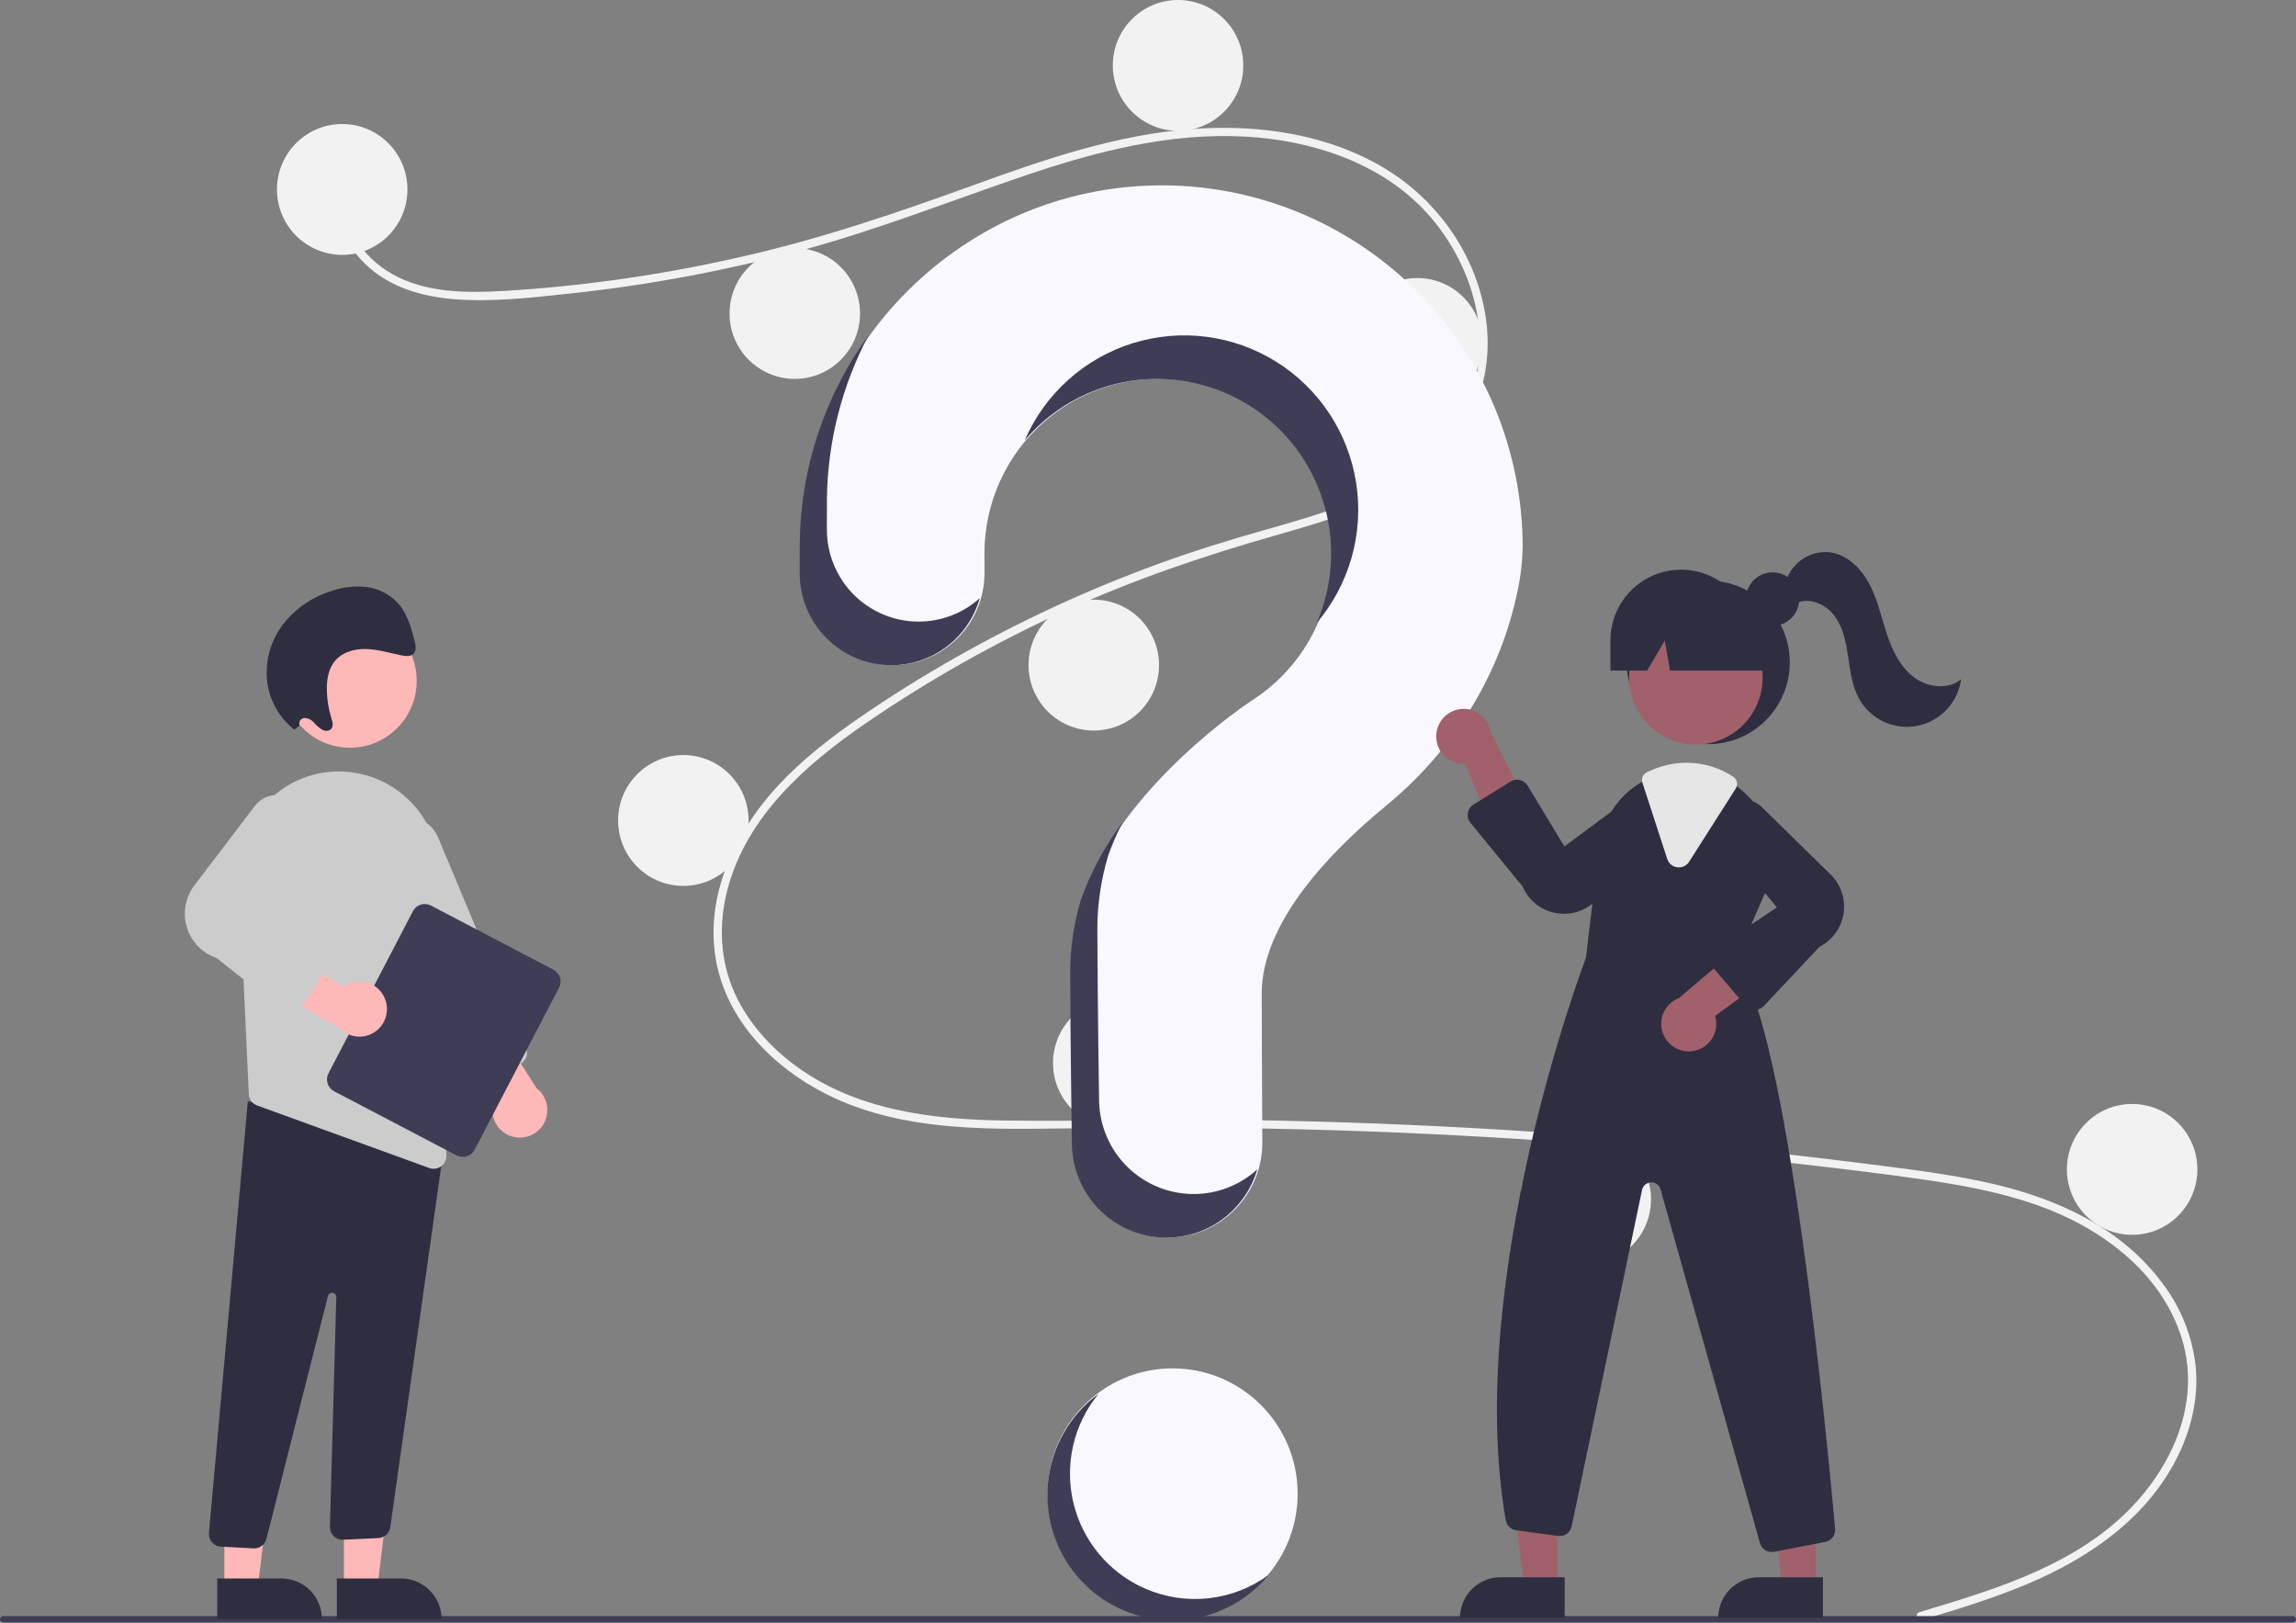 <svg width="559" height="395" viewBox="0 0 559 395" fill="none" xmlns="http://www.w3.org/2000/svg">
<rect x="0" y="0" width="559" height="395" fill="#808080" stroke="none"/>
<g clip-path="url(#clip0_1_712)">
<path d="M285.493 394.163C302.306 394.163 315.935 380.497 315.935 363.638C315.935 346.78 302.306 333.114 285.493 333.114C268.68 333.114 255.05 346.78 255.05 363.638C255.05 380.497 268.68 394.163 285.493 394.163Z" fill="#F9F8FE"/>
<path d="M467.358 392.448C484.389 387.319 502.495 381.972 516.001 369.78C528.071 358.885 536.219 342.249 531.219 325.91C526.229 309.605 511.283 298.732 495.852 293.325C487.1 290.258 477.943 288.556 468.79 287.22C458.84 285.767 448.846 284.576 438.857 283.431C398.41 278.792 357.81 275.958 317.058 274.929C296.95 274.422 276.845 274.434 256.734 274.727C238.774 274.988 219.858 274.982 203.196 267.327C190.239 261.375 178.479 250.546 174.869 236.316C170.702 219.89 178.388 203.162 189.415 191.265C195.227 184.994 202.021 179.716 209.028 174.863C216.631 169.598 224.498 164.706 232.536 160.14C248.366 151.15 264.917 143.499 282.016 137.267C290.451 134.192 299.011 131.539 307.645 129.091C314.936 127.024 322.25 124.954 329.296 122.138C342.918 116.695 355.875 107.474 359.338 92.356C362.621 78.029 357.086 62.475 347.383 51.831C336.157 39.518 319.231 34.12 303.003 33.246C284.785 32.266 266.987 36.837 249.863 42.64C231.6 48.828 213.73 55.944 195.081 60.956C176.588 65.922 157.737 69.436 138.699 71.465C129.38 72.46 119.779 73.584 110.404 72.822C102.546 72.183 94.73 69.867 88.939 64.275C83.974 59.481 81.016 52.892 82.033 45.939C82.218 44.676 84.131 45.213 83.947 46.468C82.71 54.932 88.448 62.732 95.518 66.727C103.69 71.344 113.634 71.35 122.732 70.823C142.46 69.628 162.054 66.788 181.311 62.332C200.233 57.998 218.479 51.803 236.705 45.185C254.015 38.9 271.712 32.766 290.205 31.405C306.251 30.224 323.13 32.568 337.109 40.976C349.394 48.365 358.428 60.689 361.307 74.83C364.12 88.649 360.224 102.557 349.792 112.201C338.99 122.185 324.18 126.454 310.378 130.385C292.872 135.371 275.741 141.2 259.16 148.768C242.353 156.417 226.234 165.504 210.981 175.927C196.259 186.015 181.73 198.708 177.073 216.704C174.904 225.087 175.305 233.978 178.934 241.896C182.161 248.937 187.475 254.859 193.667 259.427C208.438 270.326 227.056 272.564 244.899 272.786C264.939 273.036 284.979 272.358 305.026 272.688C345.88 273.36 386.651 275.854 427.338 280.168C437.533 281.25 447.715 282.446 457.884 283.756C467.031 284.935 476.209 286.106 485.202 288.199C501.193 291.92 516.752 299.076 526.691 312.67C531.102 318.562 533.835 325.545 534.598 332.873C535.293 340.52 533.426 348.181 529.978 354.984C522.346 370.041 508.051 379.618 492.869 385.91C484.738 389.28 476.303 391.833 467.885 394.368C466.659 394.737 466.135 392.816 467.358 392.448Z" fill="#F2F2F2"/>
<path d="M83.315 62.044C92.087 62.044 99.198 54.914 99.198 46.118C99.198 37.323 92.087 30.193 83.315 30.193C74.543 30.193 67.432 37.323 67.432 46.118C67.432 54.914 74.543 62.044 83.315 62.044Z" fill="#F2F2F2"/>
<path d="M193.503 92.237C202.275 92.237 209.386 85.107 209.386 76.311C209.386 67.515 202.275 60.385 193.503 60.385C184.731 60.385 177.62 67.515 177.62 76.311C177.62 85.107 184.731 92.237 193.503 92.237Z" fill="#F2F2F2"/>
<path d="M286.816 31.852C295.588 31.852 302.699 24.721 302.699 15.926C302.699 7.13 295.588 0 286.816 0C278.044 0 270.933 7.13 270.933 15.926C270.933 24.721 278.044 31.852 286.816 31.852Z" fill="#F2F2F2"/>
<path d="M345.054 99.536C353.826 99.536 360.937 92.406 360.937 83.61C360.937 74.815 353.826 67.684 345.054 67.684C336.282 67.684 329.171 74.815 329.171 83.61C329.171 92.406 336.282 99.536 345.054 99.536Z" fill="#F2F2F2"/>
<path d="M266.301 177.838C275.073 177.838 282.184 170.708 282.184 161.912C282.184 153.116 275.073 145.986 266.301 145.986C257.529 145.986 250.418 153.116 250.418 161.912C250.418 170.708 257.529 177.838 266.301 177.838Z" fill="#F2F2F2"/>
<path d="M166.37 215.661C175.142 215.661 182.253 208.531 182.253 199.736C182.253 190.94 175.142 183.81 166.37 183.81C157.598 183.81 150.487 190.94 150.487 199.736C150.487 208.531 157.598 215.661 166.37 215.661Z" fill="#F2F2F2"/>
<path d="M272.257 274.72C281.029 274.72 288.14 267.589 288.14 258.794C288.14 249.998 281.029 242.868 272.257 242.868C263.485 242.868 256.374 249.998 256.374 258.794C256.374 267.589 263.485 274.72 272.257 274.72Z" fill="#F2F2F2"/>
<path d="M386.085 307.898C394.857 307.898 401.968 300.768 401.968 291.972C401.968 283.177 394.857 276.047 386.085 276.047C377.313 276.047 370.202 283.177 370.202 291.972C370.202 300.768 377.313 307.898 386.085 307.898Z" fill="#F2F2F2"/>
<path d="M519.105 300.599C527.877 300.599 534.988 293.469 534.988 284.673C534.988 275.878 527.877 268.747 519.105 268.747C510.333 268.747 503.222 275.878 503.222 284.673C503.222 293.469 510.333 300.599 519.105 300.599Z" fill="#F2F2F2"/>
<path d="M282.232 45.125C234.654 45.462 195.698 84.23 195.022 131.932C195.016 132.372 195.013 135.469 195.014 139.519C195.014 145.458 197.367 151.153 201.555 155.352C205.743 159.552 211.422 161.911 217.345 161.912C220.281 161.911 223.188 161.331 225.9 160.203C228.612 159.075 231.076 157.423 233.151 155.34C235.226 153.258 236.871 150.785 237.993 148.065C239.115 145.344 239.691 142.429 239.688 139.485C239.686 136.729 239.684 134.823 239.684 134.705C239.683 127.333 241.595 120.087 245.234 113.681C248.872 107.275 254.111 101.928 260.435 98.168C266.759 94.407 273.951 92.362 281.302 92.234C288.653 92.106 295.911 93.898 302.362 97.436C308.813 100.973 314.234 106.133 318.093 112.409C321.952 118.684 324.115 125.859 324.369 133.227C324.624 140.595 322.961 147.902 319.544 154.43C316.128 160.958 311.076 166.482 304.884 170.458L304.892 170.468C304.892 170.468 273.107 190.985 263.417 219.131L263.425 219.133C261.721 224.899 260.858 230.882 260.862 236.896C260.862 239.368 261.007 260.998 261.287 278.553C261.385 284.611 263.854 290.387 268.161 294.635C272.469 298.884 278.269 301.264 284.311 301.263C287.347 301.262 290.353 300.66 293.156 299.491C295.959 298.322 298.503 296.608 300.644 294.449C302.784 292.29 304.477 289.728 305.625 286.91C306.774 284.092 307.356 281.074 307.337 278.03C307.24 261.953 307.187 243.231 307.187 241.873C307.187 224.59 323.815 207.37 337.473 196.141C353.201 183.21 364.519 165.588 369.065 145.71C370.071 141.617 370.626 137.426 370.719 133.212C370.719 121.591 368.426 110.084 363.971 99.355C359.516 88.626 352.988 78.887 344.763 70.699C336.538 62.511 326.778 56.036 316.046 51.647C305.314 47.258 293.822 45.041 282.232 45.125Z" fill="#F9F8FE"/>
<path d="M558.212 395H0.788C0.579 394.999 0.379 394.916 0.232 394.768C0.085 394.62 0.002 394.419 0.002 394.21C0.002 394.001 0.085 393.8 0.232 393.652C0.379 393.504 0.579 393.42 0.788 393.42H558.212C558.421 393.42 558.621 393.503 558.769 393.651C558.917 393.799 559 394 559 394.21C559 394.419 558.917 394.62 558.769 394.769C558.621 394.917 558.421 395 558.212 395Z" fill="#3F3D56"/>
<path d="M415.903 181.153C426.868 181.153 435.757 172.24 435.757 161.246C435.757 150.251 426.868 141.339 415.903 141.339C404.938 141.339 396.049 150.251 396.049 161.246C396.049 172.24 404.938 181.153 415.903 181.153Z" fill="#2F2E41"/>
<path d="M379.215 386.286H371.102L367.242 354.906H379.217L379.215 386.286Z" fill="#A0616A"/>
<path d="M365.307 383.961H380.954V393.839H355.455C355.455 392.542 355.709 391.258 356.205 390.059C356.7 388.861 357.425 387.771 358.34 386.854C359.255 385.937 360.341 385.209 361.536 384.713C362.732 384.216 364.013 383.961 365.307 383.961Z" fill="#2F2E41"/>
<path d="M442.085 386.286H433.973L430.112 354.906H442.087L442.085 386.286Z" fill="#A0616A"/>
<path d="M428.177 383.961H443.824V393.839H418.325C418.325 392.542 418.58 391.258 419.075 390.059C419.57 388.861 420.296 387.771 421.211 386.854C422.125 385.937 423.211 385.209 424.407 384.713C425.602 384.216 426.883 383.961 428.177 383.961Z" fill="#2F2E41"/>
<path d="M412.886 181.269C421.863 181.269 429.14 173.972 429.14 164.971C429.14 155.97 421.863 148.673 412.886 148.673C403.909 148.673 396.631 155.97 396.631 164.971C396.631 173.972 403.909 181.269 412.886 181.269Z" fill="#A0616A"/>
<path d="M422.574 233.847L429.847 217.092C431.613 213.161 432.119 208.778 431.296 204.547C430.472 200.315 428.358 196.445 425.247 193.469C424.608 192.835 423.93 192.244 423.216 191.697C419.627 188.882 415.204 187.348 410.648 187.337C407.585 187.349 404.56 188.024 401.78 189.315C401.542 189.421 401.31 189.534 401.072 189.647C400.615 189.866 400.166 190.105 399.729 190.35C396.88 191.99 394.455 194.279 392.65 197.032C390.845 199.784 389.711 202.923 389.338 206.196L386.129 233.164C385.321 235.281 356.52 311.724 366.593 370.086C366.7 370.709 367.003 371.281 367.458 371.72C367.913 372.158 368.495 372.439 369.121 372.521L379.332 373.914C380.078 374.017 380.834 373.832 381.45 373.397C382.065 372.963 382.493 372.31 382.648 371.572L399.782 289.68C399.888 289.172 400.162 288.713 400.559 288.379C400.956 288.045 401.454 287.853 401.972 287.836C402.49 287.818 402.999 287.975 403.418 288.282C403.837 288.589 404.141 289.027 404.282 289.528L428.49 375.646C428.663 376.272 429.035 376.824 429.55 377.217C430.065 377.61 430.695 377.823 431.343 377.823C431.536 377.822 431.728 377.804 431.918 377.77L444.393 375.361C445.118 375.225 445.767 374.822 446.211 374.232C446.656 373.642 446.864 372.906 446.795 372.169C444.962 351.671 435.221 248.997 422.574 233.847Z" fill="#2F2E41"/>
<path d="M349.717 178.534C349.604 179.503 349.705 180.485 350.012 181.411C350.318 182.337 350.823 183.184 351.492 183.893C352.16 184.602 352.976 185.155 353.88 185.514C354.785 185.872 355.757 186.028 356.728 185.969L365.814 207.862L372.687 197.646L363.005 178.423C362.799 176.793 362.003 175.297 360.769 174.216C359.536 173.136 357.95 172.547 356.312 172.56C354.674 172.574 353.098 173.19 351.882 174.291C350.667 175.392 349.897 176.902 349.717 178.534Z" fill="#A0616A"/>
<path d="M411.985 255.892C412.951 255.776 413.879 255.449 414.706 254.934C415.532 254.42 416.236 253.729 416.768 252.913C417.3 252.096 417.646 251.172 417.783 250.206C417.92 249.24 417.844 248.256 417.561 247.323L436.677 233.362L425.168 229.041L408.78 242.96C407.248 243.542 405.982 244.666 405.221 246.121C404.461 247.575 404.259 249.259 404.654 250.853C405.049 252.447 406.013 253.84 407.365 254.769C408.716 255.698 410.359 256.097 411.985 255.892Z" fill="#A0616A"/>
<path d="M380.822 222.457C380.089 222.456 379.358 222.384 378.639 222.241C376.9 221.91 375.269 221.154 373.891 220.041C372.512 218.928 371.427 217.493 370.732 215.86L358.003 200.297C357.734 199.968 357.538 199.586 357.429 199.174C357.319 198.763 357.298 198.333 357.368 197.914C357.438 197.494 357.596 197.094 357.832 196.74C358.069 196.387 358.377 196.088 358.738 195.864L367.795 190.243C368.129 190.036 368.501 189.897 368.889 189.834C369.277 189.771 369.674 189.786 370.057 189.878C370.439 189.97 370.8 190.137 371.117 190.37C371.435 190.602 371.704 190.895 371.908 191.232L380.879 206.053L398.06 193.321C399.428 192.602 401.009 192.4 402.513 192.753C404.017 193.105 405.344 193.989 406.252 195.242C407.16 196.494 407.589 198.033 407.459 199.576C407.329 201.12 406.65 202.564 405.545 203.647L388.397 219.332C386.382 221.335 383.659 222.458 380.822 222.457Z" fill="#2F2E41"/>
<path d="M427.247 245.863C427.223 245.863 427.2 245.863 427.177 245.862C426.759 245.852 426.348 245.754 425.971 245.575C425.593 245.395 425.258 245.138 424.986 244.82L416.934 235.402C416.66 235.081 416.457 234.706 416.338 234.3C416.219 233.895 416.187 233.469 416.245 233.051C416.303 232.632 416.448 232.231 416.672 231.873C416.896 231.515 417.193 231.208 417.543 230.974L432.62 220.896L418.962 204.431C418.167 203.103 417.875 201.533 418.14 200.007C418.405 198.481 419.209 197.102 420.404 196.121C421.599 195.14 423.107 194.623 424.651 194.665C426.195 194.706 427.673 195.303 428.814 196.347L445.414 212.613C446.72 213.81 447.718 215.307 448.32 216.975C448.923 218.643 449.113 220.433 448.874 222.191C448.634 223.949 447.973 225.623 446.947 227.068C445.921 228.514 444.56 229.688 442.982 230.49L429.414 244.925C429.135 245.221 428.799 245.457 428.427 245.618C428.054 245.78 427.653 245.863 427.247 245.863Z" fill="#2F2E41"/>
<path d="M408.753 211.159C408.624 211.159 408.495 211.15 408.366 211.134C407.806 211.066 407.276 210.838 406.841 210.477C406.406 210.116 406.083 209.637 405.911 209.098L399.861 190.498C399.709 190.028 399.732 189.519 399.926 189.064C400.12 188.61 400.472 188.241 400.916 188.027L401.112 187.934C401.29 187.849 401.466 187.765 401.646 187.684C404.467 186.373 407.539 185.688 410.648 185.678C414.686 185.686 418.633 186.875 422.006 189.1C422.458 189.402 422.774 189.87 422.885 190.403C422.997 190.936 422.895 191.491 422.602 191.95L411.252 209.779C410.986 210.202 410.617 210.551 410.18 210.792C409.743 211.033 409.252 211.16 408.753 211.159Z" fill="#E6E6E6"/>
<path d="M431.556 152.358C435.144 152.358 438.052 149.442 438.052 145.844C438.052 142.247 435.144 139.33 431.556 139.33C427.968 139.33 425.059 142.247 425.059 145.844C425.059 149.442 427.968 152.358 431.556 152.358Z" fill="#2F2E41"/>
<path d="M409.285 138.684C404.722 138.684 400.345 140.502 397.118 143.737C393.891 146.973 392.078 151.361 392.078 155.937V163.236H401.032L405.314 155.937L406.599 163.236H433.771L426.492 155.937C426.492 151.361 424.679 146.973 421.452 143.737C418.225 140.502 413.848 138.684 409.285 138.684Z" fill="#2F2E41"/>
<path d="M434.895 141.382C435.613 139.13 437.101 137.203 439.095 135.942C441.09 134.68 443.465 134.164 445.802 134.484C449.942 135.178 453.215 138.515 455.166 142.242C457.116 145.969 458.017 150.14 459.328 154.139C460.639 158.137 462.499 162.157 465.809 164.745C469.119 167.333 474.199 168.035 477.45 165.373C477.078 168.148 475.846 170.735 473.928 172.769C472.009 174.804 469.502 176.182 466.759 176.708C464.017 177.235 461.179 176.884 458.647 175.705C456.114 174.526 454.016 172.579 452.648 170.138C450.932 167.078 450.489 163.491 449.981 160.018C449.472 156.545 448.811 152.951 446.763 150.104C444.715 147.257 440.881 145.397 437.628 146.694L434.895 141.382Z" fill="#2F2E41"/>
<path d="M223.651 151.32C217.728 151.32 212.048 148.96 207.86 144.761C203.672 140.561 201.319 134.866 201.319 128.927C201.319 124.877 201.321 121.78 201.328 121.34C201.516 107.467 205 93.839 211.492 81.586C200.826 96.226 194.962 113.828 194.71 131.957C194.704 132.397 194.701 135.494 194.701 139.545C194.701 145.483 197.054 151.179 201.242 155.378C205.43 159.577 211.11 161.937 217.033 161.937C221.899 161.936 226.633 160.341 230.513 157.396C234.394 154.451 237.21 150.316 238.533 145.62C234.444 149.297 229.143 151.327 223.651 151.32Z" fill="#3F3D56"/>
<path d="M283.745 92.309C290.592 92.637 297.258 94.626 303.169 98.106C309.081 101.586 314.061 106.452 317.684 112.287C321.307 118.123 323.463 124.752 323.967 131.607C324.472 138.461 323.309 145.336 320.58 151.641C324.528 146.993 327.429 141.545 329.087 135.671C330.744 129.796 331.119 123.632 330.185 117.598C329.252 111.565 327.032 105.805 323.676 100.71C320.321 95.615 315.91 91.305 310.743 88.075C305.576 84.844 299.775 82.769 293.736 81.99C287.697 81.211 281.561 81.748 275.747 83.562C269.933 85.376 264.577 88.426 260.046 92.504C255.514 96.582 251.912 101.592 249.487 107.192C253.679 102.246 258.949 98.333 264.888 95.752C270.828 93.172 277.28 91.994 283.745 92.309Z" fill="#3F3D56"/>
<path d="M290.616 290.671C284.574 290.672 278.774 288.292 274.467 284.043C270.159 279.795 267.69 274.019 267.592 267.962C267.312 250.406 267.167 228.776 267.167 226.304C267.163 220.29 268.027 214.308 269.73 208.542L269.722 208.54C270.729 205.645 271.944 202.829 273.358 200.112C269.016 205.914 265.56 212.333 263.104 219.157L263.113 219.159C261.409 224.925 260.545 230.908 260.549 236.921C260.549 239.393 260.694 261.023 260.974 278.579C261.072 284.636 263.541 290.412 267.849 294.661C272.156 298.909 277.956 301.289 283.998 301.288C288.98 301.287 293.827 299.667 297.812 296.67C301.798 293.673 304.707 289.461 306.103 284.666C301.87 288.537 296.345 290.679 290.616 290.671Z" fill="#3F3D56"/>
<path d="M83.744 386.588L91.857 386.587L95.717 355.208L83.742 355.209L83.744 386.588Z" fill="#FFB8B8"/>
<path d="M107.505 394.141L82.005 394.142L82.005 384.264L97.652 384.263C100.265 384.263 102.771 385.304 104.619 387.156C106.466 389.009 107.505 391.521 107.505 394.141Z" fill="#2F2E41"/>
<path d="M54.625 386.588L62.738 386.587L66.598 355.208L54.623 355.209L54.625 386.588Z" fill="#FFB8B8"/>
<path d="M78.386 394.141L52.886 394.142L52.886 384.264L68.533 384.263C71.146 384.263 73.652 385.304 75.5 387.156C77.347 389.009 78.386 391.521 78.386 394.141Z" fill="#2F2E41"/>
<path d="M61.715 376.937L53.79 376.52C53.382 376.498 52.981 376.395 52.612 376.218C52.244 376.04 51.914 375.79 51.642 375.484C51.37 375.177 51.161 374.82 51.028 374.432C50.895 374.044 50.84 373.633 50.866 373.223L60.338 268.07L103.957 279.872L108.16 278.722L95.018 371.811C94.906 372.512 94.559 373.153 94.035 373.629C93.51 374.105 92.84 374.387 92.134 374.429L83.591 374.828C83.163 374.852 82.736 374.787 82.335 374.636C81.935 374.486 81.569 374.254 81.263 373.955C80.956 373.656 80.714 373.296 80.553 372.899C80.392 372.501 80.315 372.075 80.327 371.646L81.875 315.775C81.882 315.517 81.793 315.265 81.624 315.07C81.455 314.874 81.22 314.749 80.964 314.719C80.708 314.689 80.45 314.757 80.241 314.908C80.032 315.059 79.887 315.283 79.835 315.536L64.906 374.47C64.766 375.169 64.387 375.798 63.836 376.249C63.284 376.699 62.594 376.945 61.883 376.942C61.827 376.942 61.771 376.941 61.715 376.937Z" fill="#2F2E41"/>
<path d="M85.201 182.031C94.178 182.031 101.455 174.735 101.455 165.733C101.455 156.732 94.178 149.435 85.201 149.435C76.224 149.435 68.946 156.732 68.946 165.733C68.946 174.735 76.224 182.031 85.201 182.031Z" fill="#FFB8B8"/>
<path d="M58.138 213.616L59.926 252.281L60.572 266.348C60.597 266.96 60.805 267.551 61.167 268.044C61.53 268.538 62.031 268.912 62.606 269.118L104.522 284.343C104.86 284.469 105.219 284.532 105.58 284.529C105.993 284.531 106.402 284.45 106.783 284.29C107.163 284.13 107.508 283.894 107.796 283.598C108.084 283.301 108.31 282.95 108.459 282.564C108.609 282.178 108.679 281.766 108.666 281.352L106.948 211.831C106.835 206.127 104.741 200.642 101.027 196.32C97.313 191.998 92.212 189.111 86.602 188.157C86.197 188.095 85.784 188.033 85.372 187.978C81.893 187.545 78.363 187.881 75.028 188.964C71.694 190.046 68.636 191.848 66.07 194.242C63.414 196.692 61.327 199.697 59.956 203.045C58.585 206.393 57.965 210.001 58.138 213.616Z" fill="#CCCCCC"/>
<path d="M124.544 276.628C123.553 276.319 122.647 275.783 121.899 275.061C121.152 274.339 120.582 273.452 120.237 272.471C119.892 271.489 119.78 270.44 119.911 269.408C120.042 268.375 120.412 267.388 120.991 266.524L106.777 247.572L119.043 246.811L130.661 264.925C131.904 265.889 132.77 267.261 133.105 268.801C133.44 270.341 133.224 271.951 132.495 273.347C131.765 274.743 130.568 275.837 129.115 276.437C127.661 277.037 126.043 277.105 124.544 276.628Z" fill="#FFB8B8"/>
<path d="M114.55 263.094C114.174 262.941 113.831 262.715 113.543 262.428C113.254 262.141 113.025 261.799 112.869 261.423L91.454 210.265C91.034 209.264 90.815 208.189 90.809 207.102C90.803 206.016 91.011 204.939 91.421 203.933C91.831 202.927 92.434 202.011 93.197 201.239C93.959 200.467 94.866 199.853 95.865 199.433C96.864 199.012 97.936 198.793 99.02 198.788C100.104 198.784 101.178 198.993 102.181 199.404C103.184 199.816 104.096 200.422 104.866 201.187C105.635 201.952 106.247 202.862 106.665 203.864L128.08 255.022C128.396 255.781 128.4 256.634 128.089 257.395C127.779 258.157 127.181 258.763 126.425 259.082L116.918 263.083C116.544 263.242 116.142 263.325 115.735 263.327C115.329 263.329 114.926 263.25 114.55 263.094Z" fill="#CCCCCC"/>
<path d="M79.975 261.29L100.543 221.801C100.939 221.042 101.62 220.471 102.436 220.215C103.252 219.958 104.136 220.036 104.894 220.432L134.748 236.066C135.506 236.464 136.075 237.146 136.331 237.964C136.587 238.782 136.509 239.669 136.114 240.429L115.546 279.918C115.149 280.677 114.468 281.248 113.653 281.504C112.837 281.761 111.953 281.683 111.195 281.287L81.34 265.653C80.583 265.255 80.014 264.572 79.758 263.755C79.502 262.937 79.58 262.05 79.975 261.29Z" fill="#3F3D56"/>
<path d="M93.768 243.249C93.403 242.275 92.815 241.4 92.052 240.694C91.289 239.988 90.373 239.47 89.375 239.183C88.377 238.895 87.327 238.846 86.306 239.038C85.286 239.23 84.325 239.658 83.499 240.289L63.792 227.181L63.758 239.503L82.478 250.062C83.511 251.25 84.929 252.035 86.482 252.28C88.035 252.524 89.624 252.213 90.971 251.4C92.318 250.587 93.337 249.325 93.848 247.834C94.359 246.344 94.331 244.72 93.768 243.249Z" fill="#FFB8B8"/>
<path d="M68.852 246.02L52.746 233.228C51.004 232.641 49.429 231.639 48.158 230.308C46.887 228.977 45.957 227.357 45.447 225.586C44.938 223.815 44.865 221.947 45.235 220.142C45.604 218.336 46.405 216.648 47.568 215.221L62.192 196.005C63.208 194.759 64.638 193.923 66.219 193.647C67.799 193.371 69.426 193.675 70.802 194.504C72.178 195.332 73.21 196.629 73.711 198.157C74.212 199.686 74.147 201.344 73.528 202.829L61.958 221.807L78.962 229.894C79.357 230.082 79.708 230.352 79.992 230.686C80.276 231.02 80.485 231.411 80.607 231.833C80.729 232.254 80.76 232.697 80.699 233.131C80.638 233.566 80.485 233.982 80.251 234.353L73.387 245.245C73.155 245.613 72.849 245.927 72.488 246.169C72.127 246.41 71.719 246.572 71.291 246.646C71.274 246.649 71.257 246.651 71.24 246.654C70.82 246.718 70.391 246.694 69.981 246.585C69.57 246.476 69.186 246.284 68.852 246.02Z" fill="#CCCCCC"/>
<path d="M72.918 176.647C72.849 176.442 72.826 176.224 72.854 176.01C72.881 175.795 72.957 175.59 73.075 175.41C73.194 175.229 73.352 175.078 73.538 174.968C73.724 174.858 73.932 174.793 74.147 174.776C74.587 174.8 75.018 174.913 75.413 175.109C75.809 175.305 76.16 175.579 76.447 175.914C77.035 176.594 77.72 177.184 78.48 177.664C79.266 178.062 80.332 178.005 80.781 177.247C81.202 176.536 80.913 175.583 80.658 174.757C80.01 172.654 79.647 170.473 79.58 168.273C79.506 165.818 79.852 163.255 81.207 161.34C82.957 158.869 86.086 157.93 89.047 157.998C92.008 158.066 94.921 158.983 97.853 159.562C98.866 159.762 100.056 159.864 100.733 159.078C101.453 158.241 101.189 156.887 100.882 155.757C100.088 152.826 99.245 149.795 97.398 147.428C95.401 144.968 92.549 143.358 89.416 142.922C86.408 142.549 83.355 142.896 80.507 143.936C75.867 145.403 71.784 148.255 68.805 152.111C65.733 156.211 64.406 161.365 65.113 166.444C65.804 170.868 68.142 174.864 71.655 177.628L72.918 176.647Z" fill="#2F2E41"/>
<path d="M278.786 386.718C274.461 384.829 270.633 381.959 267.605 378.333C264.576 374.707 262.429 370.425 261.334 365.825C260.238 361.224 260.224 356.432 261.292 351.825C262.36 347.218 264.482 342.923 267.489 339.279C264.002 341.832 261.097 345.099 258.966 348.863C256.835 352.627 255.527 356.803 255.128 361.113C254.73 365.423 255.25 369.768 256.654 373.861C258.059 377.954 260.316 381.701 263.274 384.852C266.233 388.004 269.827 390.488 273.817 392.141C277.807 393.793 282.101 394.576 286.416 394.437C290.73 394.298 294.966 393.241 298.842 391.335C302.718 389.429 306.145 386.719 308.896 383.383C304.605 386.528 299.567 388.491 294.284 389.076C289.001 389.661 283.658 388.848 278.786 386.718Z" fill="#3F3D56"/>
</g>
<defs>
<clipPath id="clip0_1_712">
<rect width="559" height="395" fill="white"/>
</clipPath>
</defs>
</svg>
